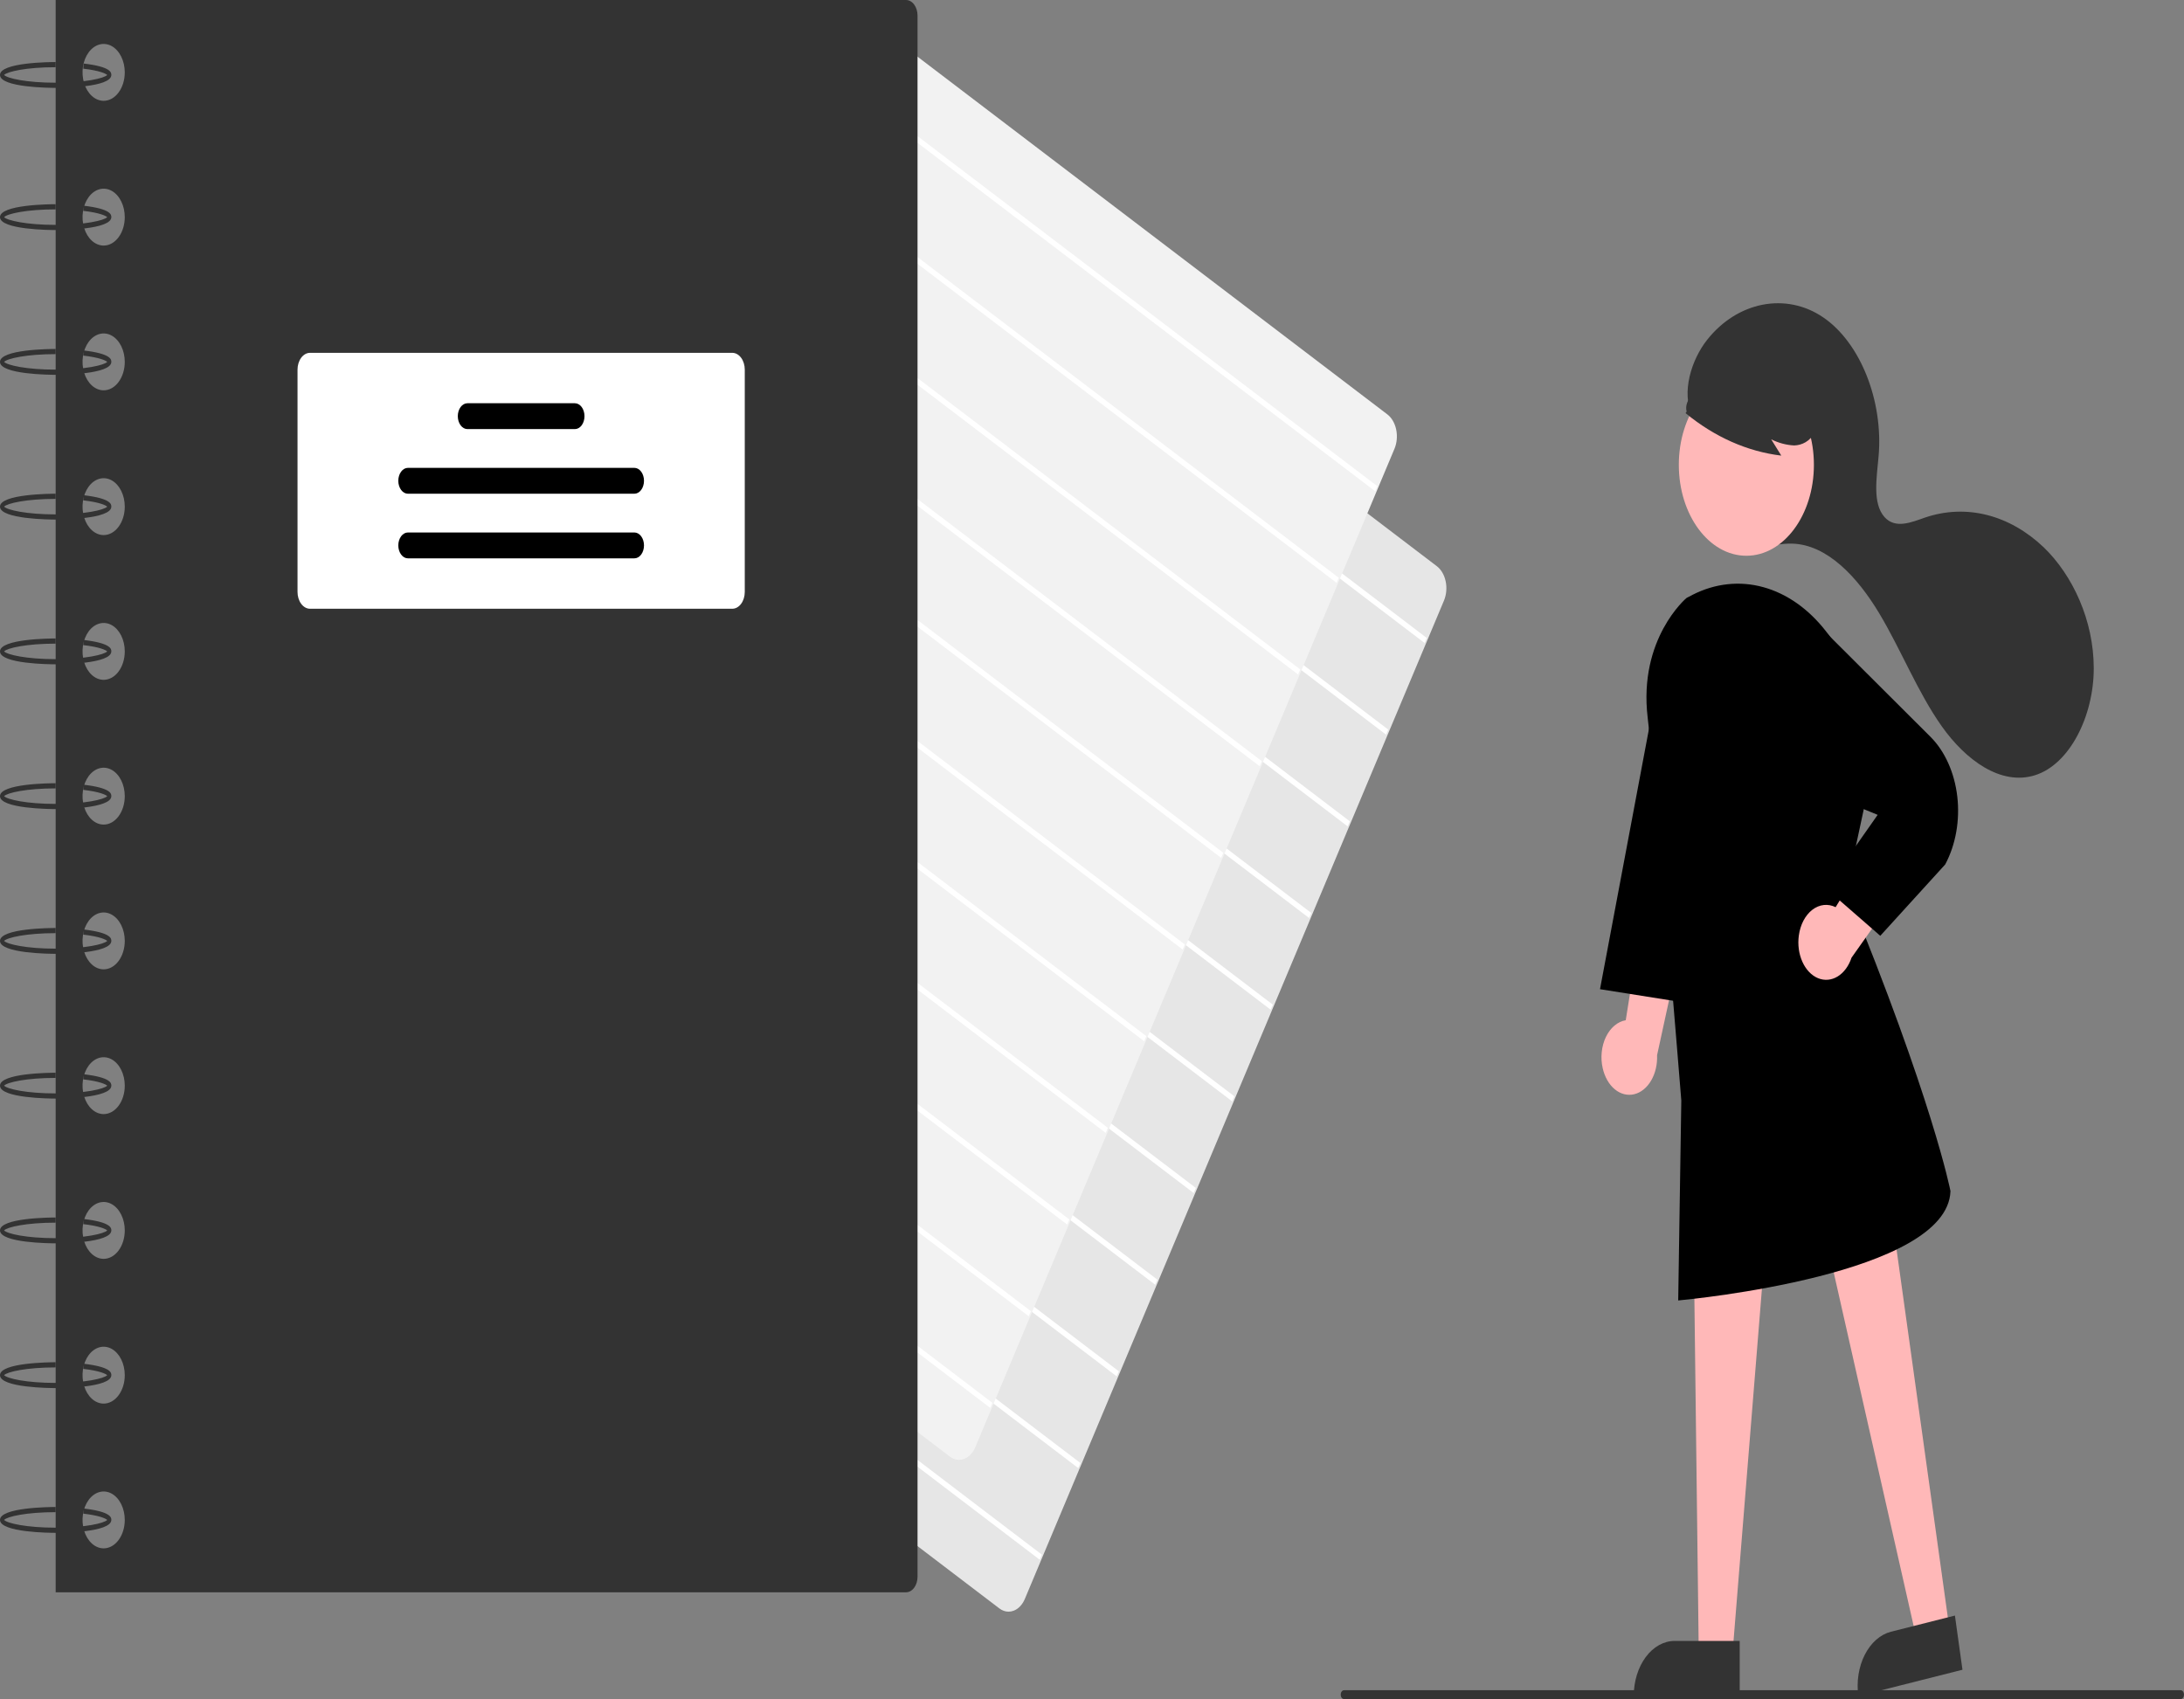 <svg width="455" height="354" viewBox="0 0 455 354" fill="none" xmlns="http://www.w3.org/2000/svg">
<rect x="0" y="0" width="455" height="354" fill="#808080" stroke="none"/>
<g clip-path="url(#clip0)">
<path d="M210.111 335.795C209.438 335.794 208.778 335.559 208.193 335.112L97.344 250.71C96.443 250.022 95.781 248.881 95.504 247.536C95.227 246.192 95.357 244.755 95.866 243.54L183.174 35.562C183.426 34.96 183.764 34.431 184.168 34.006C184.572 33.58 185.035 33.266 185.529 33.081C186.024 32.896 186.54 32.844 187.049 32.928C187.559 33.013 188.051 33.231 188.497 33.571L299.347 117.973C300.248 118.661 300.909 119.802 301.187 121.146C301.464 122.49 301.334 123.927 300.825 125.142L213.517 333.12C213.265 333.723 212.928 334.253 212.523 334.679C212.119 335.105 211.656 335.418 211.161 335.601C210.819 335.73 210.466 335.795 210.111 335.795Z" fill="#E6E6E6"/>
<path d="M180.082 43.71L179.636 44.771L296.789 133.972L297.234 132.911L180.082 43.71Z" fill="white"/>
<path d="M172.064 62.81L171.618 63.871L288.771 153.072L289.216 152.011L172.064 62.81Z" fill="white"/>
<path d="M164.046 81.91L163.6 82.971L280.753 172.172L281.198 171.111L164.046 81.91Z" fill="white"/>
<path d="M156.027 101.01L155.582 102.071L272.735 191.272L273.18 190.211L156.027 101.01Z" fill="white"/>
<path d="M148.009 120.11L147.564 121.171L264.717 210.372L265.162 209.311L148.009 120.11Z" fill="white"/>
<path d="M139.991 139.21L139.546 140.271L256.699 229.472L257.144 228.411L139.991 139.21Z" fill="white"/>
<path d="M131.973 158.31L131.528 159.371L248.68 248.572L249.126 247.511L131.973 158.31Z" fill="white"/>
<path d="M123.955 177.41L123.51 178.471L240.662 267.672L241.108 266.611L123.955 177.41Z" fill="white"/>
<path d="M115.937 196.51L115.492 197.571L232.644 286.772L233.09 285.711L115.937 196.51Z" fill="white"/>
<path d="M107.919 215.61L107.474 216.671L224.626 305.872L225.072 304.811L107.919 215.61Z" fill="white"/>
<path d="M99.901 234.71L99.456 235.771L216.608 324.972L217.054 323.911L99.901 234.71Z" fill="white"/>
<path d="M199.799 304.162C199.126 304.162 198.466 303.926 197.881 303.479L87.032 219.077C86.131 218.389 85.469 217.248 85.192 215.904C84.915 214.56 85.045 213.122 85.553 211.907L172.862 3.929C173.114 3.327 173.452 2.799 173.856 2.373C174.26 1.947 174.723 1.633 175.217 1.448C175.712 1.263 176.228 1.212 176.737 1.296C177.247 1.38 177.739 1.598 178.185 1.938L289.035 86.34C289.936 87.028 290.597 88.169 290.875 89.513C291.152 90.857 291.022 92.295 290.513 93.51L203.205 301.488C202.953 302.09 202.616 302.62 202.211 303.046C201.807 303.472 201.344 303.785 200.849 303.969C200.507 304.097 200.154 304.162 199.799 304.162Z" fill="#F2F2F2"/>
<path d="M169.77 12.077L169.325 13.138L286.477 102.339L286.923 101.278L169.77 12.077Z" fill="white"/>
<path d="M161.752 31.177L161.307 32.238L278.459 121.439L278.905 120.378L161.752 31.177Z" fill="white"/>
<path d="M153.734 50.277L153.289 51.338L270.441 140.539L270.887 139.478L153.734 50.277Z" fill="white"/>
<path d="M145.716 69.377L145.271 70.438L262.423 159.639L262.869 158.578L145.716 69.377Z" fill="white"/>
<path d="M137.698 88.477L137.252 89.538L254.405 178.739L254.851 177.678L137.698 88.477Z" fill="white"/>
<path d="M129.68 107.577L129.234 108.638L246.387 197.839L246.832 196.778L129.68 107.577Z" fill="white"/>
<path d="M121.661 126.677L121.216 127.738L238.368 216.939L238.814 215.878L121.661 126.677Z" fill="white"/>
<path d="M113.643 145.777L113.198 146.838L230.35 236.04L230.796 234.978L113.643 145.777Z" fill="white"/>
<path d="M105.625 164.877L105.18 165.938L222.332 255.14L222.778 254.078L105.625 164.877Z" fill="white"/>
<path d="M97.607 183.977L97.162 185.038L214.314 274.24L214.76 273.178L97.607 183.977Z" fill="white"/>
<path d="M89.589 203.077L89.144 204.138L206.296 293.34L206.742 292.278L89.589 203.077Z" fill="white"/>
<path d="M188.752 0H11.597V331.758H188.752C189.389 331.758 189.999 331.418 190.449 330.812C190.899 330.206 191.152 329.384 191.152 328.527V3.231C191.152 2.374 190.899 1.552 190.449 0.946C189.999 0.34 189.389 1.84152e-05 188.752 0ZM21.595 322.602C20.725 322.602 19.874 322.255 19.151 321.604C18.427 320.953 17.863 320.028 17.531 318.945C17.198 317.863 17.11 316.672 17.28 315.522C17.45 314.373 17.869 313.318 18.484 312.489C19.099 311.66 19.883 311.096 20.736 310.868C21.59 310.639 22.474 310.756 23.278 311.205C24.082 311.653 24.769 312.412 25.252 313.387C25.735 314.361 25.994 315.506 25.994 316.678C25.994 317.456 25.88 318.226 25.659 318.945C25.438 319.664 25.114 320.317 24.705 320.867C24.297 321.417 23.812 321.854 23.278 322.151C22.744 322.449 22.172 322.602 21.595 322.602ZM21.595 292.443C20.725 292.443 19.874 292.095 19.151 291.444C18.427 290.793 17.863 289.868 17.531 288.785C17.198 287.703 17.11 286.512 17.28 285.362C17.45 284.213 17.869 283.158 18.484 282.329C19.099 281.501 19.883 280.936 20.736 280.708C21.59 280.479 22.474 280.597 23.278 281.045C24.082 281.493 24.769 282.253 25.252 283.227C25.735 284.201 25.994 285.347 25.994 286.518C25.994 287.296 25.88 288.067 25.659 288.785C25.438 289.504 25.114 290.157 24.705 290.707C24.297 291.257 23.812 291.694 23.278 291.992C22.744 292.289 22.172 292.443 21.595 292.443ZM21.595 262.283C20.725 262.283 19.874 261.935 19.151 261.284C18.427 260.633 17.863 259.708 17.531 258.626C17.198 257.543 17.11 256.352 17.28 255.203C17.45 254.053 17.869 252.998 18.484 252.169C19.099 251.341 19.883 250.777 20.736 250.548C21.59 250.319 22.474 250.437 23.278 250.885C24.082 251.334 24.769 252.093 25.252 253.067C25.735 254.041 25.994 255.187 25.994 256.358C25.994 257.136 25.88 257.907 25.659 258.626C25.438 259.344 25.114 259.997 24.705 260.548C24.297 261.098 23.812 261.534 23.278 261.832C22.744 262.129 22.172 262.283 21.595 262.283ZM21.595 232.123C20.725 232.123 19.874 231.775 19.151 231.124C18.427 230.474 17.863 229.548 17.531 228.466C17.198 227.383 17.11 226.192 17.28 225.043C17.45 223.894 17.869 222.838 18.484 222.01C19.099 221.181 19.883 220.617 20.736 220.388C21.59 220.16 22.474 220.277 23.278 220.725C24.082 221.174 24.769 221.933 25.252 222.907C25.735 223.882 25.994 225.027 25.994 226.199C25.994 226.977 25.88 227.747 25.659 228.466C25.438 229.185 25.114 229.838 24.705 230.388C24.297 230.938 23.812 231.374 23.278 231.672C22.744 231.97 22.172 232.123 21.595 232.123ZM21.595 201.963C20.725 201.963 19.874 201.616 19.151 200.965C18.427 200.314 17.863 199.388 17.531 198.306C17.198 197.223 17.11 196.032 17.28 194.883C17.45 193.734 17.869 192.678 18.484 191.85C19.099 191.021 19.883 190.457 20.736 190.228C21.59 190 22.474 190.117 23.278 190.566C24.082 191.014 24.769 191.773 25.252 192.747C25.735 193.722 25.994 194.867 25.994 196.039C25.994 196.817 25.88 197.587 25.659 198.306C25.438 199.025 25.114 199.678 24.705 200.228C24.297 200.778 23.812 201.214 23.278 201.512C22.744 201.81 22.172 201.963 21.595 201.963ZM21.595 171.803C20.725 171.803 19.874 171.456 19.151 170.805C18.427 170.154 17.863 169.229 17.531 168.146C17.198 167.064 17.11 165.872 17.28 164.723C17.45 163.574 17.869 162.518 18.484 161.69C19.099 160.861 19.883 160.297 20.736 160.069C21.59 159.84 22.474 159.957 23.278 160.406C24.082 160.854 24.769 161.613 25.252 162.588C25.735 163.562 25.994 164.707 25.994 165.879C25.994 166.657 25.88 167.427 25.659 168.146C25.438 168.865 25.114 169.518 24.705 170.068C24.297 170.618 23.812 171.055 23.278 171.352C22.744 171.65 22.172 171.803 21.595 171.803ZM21.595 141.643C20.725 141.643 19.874 141.296 19.151 140.645C18.427 139.994 17.863 139.069 17.531 137.986C17.198 136.904 17.11 135.713 17.28 134.563C17.45 133.414 17.869 132.359 18.484 131.53C19.099 130.702 19.883 130.137 20.736 129.909C21.59 129.68 22.474 129.798 23.278 130.246C24.082 130.694 24.769 131.454 25.252 132.428C25.735 133.402 25.994 134.547 25.994 135.719C25.994 136.497 25.88 137.268 25.659 137.986C25.438 138.705 25.114 139.358 24.705 139.908C24.297 140.458 23.812 140.895 23.278 141.192C22.744 141.49 22.172 141.643 21.595 141.643ZM21.595 111.484C20.725 111.484 19.874 111.136 19.151 110.485C18.427 109.834 17.863 108.909 17.531 107.826C17.198 106.744 17.11 105.553 17.28 104.404C17.45 103.254 17.869 102.199 18.484 101.37C19.099 100.542 19.883 99.978 20.736 99.749C21.59 99.52 22.474 99.638 23.278 100.086C24.082 100.534 24.769 101.294 25.252 102.268C25.735 103.242 25.994 104.388 25.994 105.559C25.994 106.337 25.88 107.108 25.659 107.826C25.438 108.545 25.114 109.198 24.705 109.748C24.297 110.299 23.812 110.735 23.278 111.033C22.744 111.33 22.172 111.484 21.595 111.484ZM21.595 81.324C20.725 81.324 19.874 80.976 19.151 80.325C18.427 79.674 17.863 78.749 17.531 77.667C17.198 76.584 17.11 75.393 17.28 74.244C17.45 73.095 17.869 72.039 18.484 71.21C19.099 70.382 19.883 69.818 20.736 69.589C21.59 69.361 22.474 69.478 23.278 69.926C24.082 70.375 24.769 71.134 25.252 72.108C25.735 73.082 25.994 74.228 25.994 75.4C25.994 76.177 25.88 76.948 25.659 77.667C25.438 78.385 25.114 79.038 24.705 79.589C24.297 80.139 23.812 80.575 23.278 80.873C22.744 81.171 22.172 81.324 21.595 81.324ZM21.595 51.164C20.725 51.164 19.874 50.816 19.151 50.166C18.427 49.515 17.863 48.589 17.531 47.507C17.198 46.424 17.11 45.233 17.28 44.084C17.45 42.935 17.869 41.879 18.484 41.051C19.099 40.222 19.883 39.658 20.736 39.429C21.59 39.201 22.474 39.318 23.278 39.766C24.082 40.215 24.769 40.974 25.252 41.948C25.735 42.923 25.994 44.068 25.994 45.24C25.994 46.018 25.88 46.788 25.659 47.507C25.438 48.226 25.114 48.879 24.705 49.429C24.297 49.979 23.812 50.415 23.278 50.713C22.744 51.011 22.172 51.164 21.595 51.164ZM21.595 21.004C20.725 21.004 19.874 20.657 19.151 20.006C18.427 19.355 17.863 18.43 17.531 17.347C17.198 16.265 17.11 15.073 17.28 13.924C17.45 12.775 17.869 11.719 18.484 10.891C19.099 10.062 19.883 9.498 20.736 9.269C21.59 9.041 22.474 9.158 23.278 9.607C24.082 10.055 24.769 10.814 25.252 11.789C25.735 12.763 25.994 13.908 25.994 15.08C25.994 15.858 25.88 16.628 25.659 17.347C25.438 18.066 25.114 18.719 24.705 19.269C24.297 19.819 23.812 20.256 23.278 20.553C22.744 20.851 22.172 21.004 21.595 21.004Z" fill="#333"/>
<path d="M11.597 18.311C10.41 18.311 0 18.236 0 15.618C0 13.001 10.41 12.926 11.597 12.926V14.003C5.466 14.003 1.49 14.927 0.85 15.618C1.49 16.31 5.466 17.234 11.597 17.234C17.715 17.234 21.686 16.314 22.34 15.623C22.029 15.327 20.758 14.707 17.35 14.31L17.419 13.238C23.194 13.91 23.194 15.151 23.194 15.618C23.194 18.236 12.784 18.311 11.597 18.311Z" fill="#333"/>
<path d="M11.597 47.932C10.41 47.932 0 47.857 0 45.24C0 42.622 10.41 42.547 11.597 42.547V43.624C5.466 43.624 1.49 44.548 0.85 45.24C1.49 45.931 5.466 46.855 11.597 46.855C17.715 46.855 21.686 45.935 22.34 45.245C22.029 44.949 20.758 44.329 17.35 43.932L17.419 42.859C23.194 43.531 23.194 44.772 23.194 45.24C23.194 47.857 12.784 47.932 11.597 47.932Z" fill="#333"/>
<path d="M11.597 78.092C10.41 78.092 0 78.017 0 75.4C0 72.782 10.41 72.707 11.597 72.707V73.784C5.466 73.784 1.49 74.708 0.85 75.4C1.49 76.091 5.466 77.015 11.597 77.015C17.715 77.015 21.686 76.095 22.34 75.404C22.029 75.108 20.758 74.488 17.35 74.091L17.419 73.019C23.194 73.691 23.194 74.932 23.194 75.4C23.194 78.017 12.784 78.092 11.597 78.092Z" fill="#333"/>
<path d="M11.597 108.252C10.41 108.252 0 108.177 0 105.559C0 102.942 10.41 102.866 11.597 102.866V103.944C5.466 103.944 1.49 104.868 0.85 105.559C1.49 106.251 5.466 107.175 11.597 107.175C17.715 107.175 21.686 106.255 22.34 105.564C22.029 105.268 20.758 104.648 17.35 104.251L17.419 103.178C23.194 103.851 23.194 105.092 23.194 105.559C23.194 108.177 12.784 108.252 11.597 108.252Z" fill="#333"/>
<path d="M11.597 138.412C10.41 138.412 0 138.337 0 135.719C0 133.102 10.41 133.026 11.597 133.026V134.104C5.466 134.104 1.49 135.028 0.85 135.719C1.49 136.411 5.466 137.335 11.597 137.335C17.715 137.335 21.686 136.414 22.34 135.724C22.029 135.428 20.758 134.808 17.35 134.411L17.419 133.338C23.194 134.01 23.194 135.252 23.194 135.719C23.194 138.337 12.784 138.412 11.597 138.412Z" fill="#333"/>
<path d="M11.597 168.572C10.41 168.572 0 168.496 0 165.879C0 163.262 10.41 163.186 11.597 163.186V164.263C5.466 164.263 1.49 165.188 0.85 165.879C1.49 166.57 5.466 167.495 11.597 167.495C17.715 167.495 21.686 166.574 22.34 165.884C22.029 165.588 20.758 164.968 17.35 164.571L17.419 163.498C23.194 164.17 23.194 165.412 23.194 165.879C23.194 168.496 12.784 168.572 11.597 168.572Z" fill="#333"/>
<path d="M11.597 198.732C10.41 198.732 0 198.656 0 196.039C0 193.421 10.41 193.346 11.597 193.346V194.423C5.466 194.423 1.49 195.347 0.85 196.039C1.49 196.73 5.466 197.655 11.597 197.655C17.715 197.655 21.686 196.734 22.34 196.044C22.029 195.748 20.758 195.128 17.35 194.731L17.419 193.658C23.194 194.33 23.194 195.572 23.194 196.039C23.194 198.656 12.784 198.732 11.597 198.732Z" fill="#333"/>
<path d="M11.597 228.891C10.41 228.891 0 228.816 0 226.199C0 223.581 10.41 223.506 11.597 223.506V224.583C5.466 224.583 1.49 225.507 0.85 226.199C1.49 226.89 5.466 227.814 11.597 227.814C17.715 227.814 21.686 226.894 22.34 226.203C22.029 225.907 20.758 225.287 17.35 224.891L17.419 223.818C23.194 224.49 23.194 225.731 23.194 226.199C23.194 228.816 12.784 228.891 11.597 228.891Z" fill="#333"/>
<path d="M11.597 259.051C10.41 259.051 0 258.976 0 256.358C0 253.741 10.41 253.666 11.597 253.666V254.743C5.466 254.743 1.49 255.667 0.85 256.358C1.49 257.05 5.466 257.974 11.597 257.974C17.715 257.974 21.686 257.054 22.34 256.363C22.029 256.067 20.758 255.447 17.35 255.05L17.419 253.977C23.194 254.65 23.194 255.891 23.194 256.358C23.194 258.976 12.784 259.051 11.597 259.051Z" fill="#333"/>
<path d="M11.597 289.211C10.41 289.211 0 289.136 0 286.518C0 283.901 10.41 283.825 11.597 283.825V284.903C5.466 284.903 1.49 285.827 0.85 286.518C1.49 287.21 5.466 288.134 11.597 288.134C17.715 288.134 21.686 287.214 22.34 286.523C22.029 286.227 20.758 285.607 17.35 285.21L17.419 284.137C23.194 284.809 23.194 286.051 23.194 286.518C23.194 289.136 12.784 289.211 11.597 289.211Z" fill="#333"/>
<path d="M11.597 319.371C10.41 319.371 0 319.295 0 316.678C0 314.061 10.41 313.985 11.597 313.985V315.062C5.466 315.062 1.49 315.987 0.85 316.678C1.49 317.369 5.466 318.294 11.597 318.294C17.715 318.294 21.686 317.373 22.34 316.683C22.029 316.387 20.758 315.767 17.35 315.37L17.419 314.297C23.194 314.969 23.194 316.211 23.194 316.678C23.194 319.295 12.784 319.371 11.597 319.371Z" fill="#333"/>
<path d="M152.561 126.833H64.584C63.895 126.832 63.234 126.463 62.747 125.806C62.259 125.15 61.985 124.26 61.984 123.332V77.015C61.985 76.087 62.259 75.197 62.747 74.541C63.234 73.885 63.895 73.516 64.584 73.514H152.561C153.251 73.516 153.911 73.885 154.399 74.541C154.886 75.197 155.16 76.087 155.161 77.015V123.332C155.16 124.26 154.886 125.15 154.399 125.806C153.911 126.463 153.251 126.832 152.561 126.833Z" fill="white"/>
<path d="M119.77 89.402H97.376C96.845 89.402 96.337 89.119 95.962 88.614C95.587 88.109 95.376 87.424 95.376 86.709C95.376 85.995 95.587 85.31 95.962 84.805C96.337 84.3 96.845 84.017 97.376 84.017H119.77C120.3 84.017 120.809 84.3 121.184 84.805C121.559 85.31 121.769 85.995 121.769 86.709C121.769 87.424 121.559 88.109 121.184 88.614C120.809 89.119 120.3 89.402 119.77 89.402H119.77Z" fill="#000"/>
<path d="M132.167 102.867H84.978C84.448 102.867 83.94 102.583 83.565 102.078C83.19 101.573 82.979 100.888 82.979 100.174C82.979 99.46 83.19 98.775 83.565 98.27C83.94 97.764 84.448 97.481 84.978 97.481H132.167C132.697 97.481 133.205 97.764 133.58 98.27C133.955 98.775 134.166 99.46 134.166 100.174C134.166 100.888 133.955 101.573 133.58 102.078C133.205 102.583 132.697 102.867 132.167 102.867Z" fill="#000"/>
<path d="M132.167 116.331H84.978C84.448 116.331 83.94 116.047 83.565 115.542C83.19 115.037 82.979 114.352 82.979 113.638C82.979 112.924 83.19 112.239 83.565 111.734C83.94 111.229 84.448 110.945 84.978 110.945H132.167C132.697 110.945 133.205 111.229 133.58 111.734C133.955 112.239 134.166 112.924 134.166 113.638C134.166 114.352 133.955 115.037 133.58 115.542C133.205 116.047 132.697 116.331 132.167 116.331Z" fill="#000"/>
<path d="M360.701 111.818C361.95 111.818 363.174 111.343 364.232 110.447C365.29 109.552 366.138 108.272 366.679 106.755C367.221 105.239 367.433 103.547 367.291 101.875C367.15 100.203 366.661 98.619 365.88 97.305C362.613 91.807 355.462 92.649 352.601 86.755C350.176 81.76 352.415 74.902 355.644 70.815C361.965 62.816 372.084 60.85 379.827 66.118C387.569 71.385 392.398 83.521 391.368 95.121C390.975 99.539 390.065 104.901 392.611 107.736C394.871 110.253 398.21 108.825 401.049 107.833C405.258 106.405 409.647 106.219 413.915 107.289C418.182 108.359 422.228 110.659 425.773 114.033C431.802 119.852 436.196 129.25 436.199 139.24C436.202 149.229 431.15 159.296 423.921 161.533C416.835 163.725 409.53 158.395 404.518 151.302C399.505 144.209 396.063 135.387 391.495 127.769C386.926 120.151 380.605 113.441 373.335 113.265C369.123 113.163 364.512 115.159 360.937 112.157" fill="#333"/>
<path d="M363.825 115.795C371.596 115.795 377.896 107.311 377.896 96.846C377.896 86.38 371.596 77.896 363.825 77.896C356.054 77.896 349.755 86.38 349.755 96.846C349.755 107.311 356.054 115.795 363.825 115.795Z" fill="#FFB8B8"/>
<path d="M333.895 222.554C333.647 221.47 333.578 220.326 333.694 219.203C333.809 218.079 334.107 217.004 334.564 216.052C335.022 215.1 335.629 214.294 336.343 213.692C337.057 213.091 337.86 212.707 338.696 212.568L342.994 185.612L350.447 195.835L345.223 219.865C345.303 221.772 344.861 223.652 343.98 225.149C343.1 226.645 341.842 227.655 340.446 227.986C339.049 228.318 337.611 227.948 336.404 226.947C335.196 225.945 334.304 224.382 333.895 222.554Z" fill="#FFB8B8"/>
<path d="M406.167 339.635L399.264 341.378L378.455 249.328L393.226 246.753L406.167 339.635Z" fill="#FFB8B8"/>
<path d="M393.962 339.97L407.275 336.606L408.848 347.895L387.153 353.376C386.946 351.894 386.959 350.371 387.189 348.895C387.419 347.419 387.863 346.019 388.496 344.774C389.128 343.529 389.936 342.464 390.874 341.64C391.812 340.815 392.861 340.248 393.962 339.97Z" fill="#333"/>
<path d="M360.932 344.592L353.909 344.591L352.859 259.347L367.808 259.348L360.932 344.592Z" fill="#FFB8B8"/>
<path d="M348.892 341.888H362.437V353.374H340.364C340.364 351.866 340.584 350.372 341.013 348.979C341.442 347.585 342.07 346.319 342.862 345.253C343.654 344.186 344.594 343.34 345.628 342.763C346.663 342.186 347.772 341.888 348.892 341.888Z" fill="#333"/>
<path d="M349.627 270.948L350.272 229.288C350.223 228.702 345.149 165.585 343.258 149.457C341.337 133.069 351.265 124.666 351.365 124.583C351.81 124.338 352.212 124.13 352.613 123.931C357.309 121.538 362.412 120.983 367.332 122.329C372.253 123.676 376.79 126.869 380.42 131.541C384.179 136.212 386.896 142.201 388.266 148.837C389.637 155.473 389.607 162.492 388.179 169.105L384.677 185.434C402.618 229.118 406.3 247.917 406.335 248.101L406.346 248.158L406.344 248.217C405.7 265.541 352.216 270.708 349.94 270.919L349.627 270.948Z" fill="#000"/>
<path d="M345.455 141.665L333.334 206.1L355.024 209.536L345.455 141.665Z" fill="#000"/>
<path d="M374.755 194.925C374.904 193.808 375.232 192.749 375.717 191.822C376.202 190.895 376.832 190.122 377.563 189.559C378.294 188.995 379.108 188.654 379.947 188.56C380.786 188.465 381.631 188.62 382.421 189.013L395.413 167.707L398.56 181.393L385.739 199.527C385.161 201.271 384.129 202.669 382.837 203.455C381.545 204.242 380.083 204.364 378.73 203.796C377.376 203.229 376.223 202.013 375.491 200.378C374.758 198.742 374.497 196.802 374.755 194.925Z" fill="#FFB8B8"/>
<path d="M391.724 194.977L380.415 185.124L391.179 169.774L361.993 157.812L369.502 128.351L378.739 130.128L402.22 153.553C405.205 156.554 407.198 161.012 407.769 165.97C408.34 170.928 407.444 175.99 405.273 180.068L405.223 180.141L391.724 194.977Z" fill="#000"/>
<path d="M351.156 86.075C357.21 91.053 364.036 94.082 371.102 94.927L369 91.534C370.53 92.296 372.141 92.727 373.772 92.81C375.401 92.776 377.108 91.931 378.033 90.125C378.445 89.226 378.69 88.207 378.747 87.154C378.803 86.101 378.67 85.045 378.358 84.076C377.717 82.144 376.72 80.464 375.461 79.198C373.23 76.82 370.596 75.223 367.795 74.549C364.995 73.875 362.113 74.145 359.409 75.334C357.553 76.081 355.892 77.516 354.614 79.476C353.403 81.489 350.76 83.3 351.38 85.753L351.156 86.075Z" fill="#333"/>
<path d="M454.318 354H279.995C279.814 354 279.64 353.903 279.512 353.731C279.384 353.559 279.312 353.325 279.312 353.081C279.312 352.838 279.384 352.604 279.512 352.432C279.64 352.259 279.814 352.163 279.995 352.163H454.318C454.499 352.163 454.672 352.26 454.799 352.433C454.927 352.605 454.998 352.838 454.998 353.081C454.998 353.325 454.927 353.558 454.799 353.73C454.672 353.902 454.499 353.999 454.318 354Z" fill="#333"/>
</g>
<defs>
<clipPath id="clip0">
<rect width="455" height="354" fill="white"/>
</clipPath>
</defs>
</svg>
